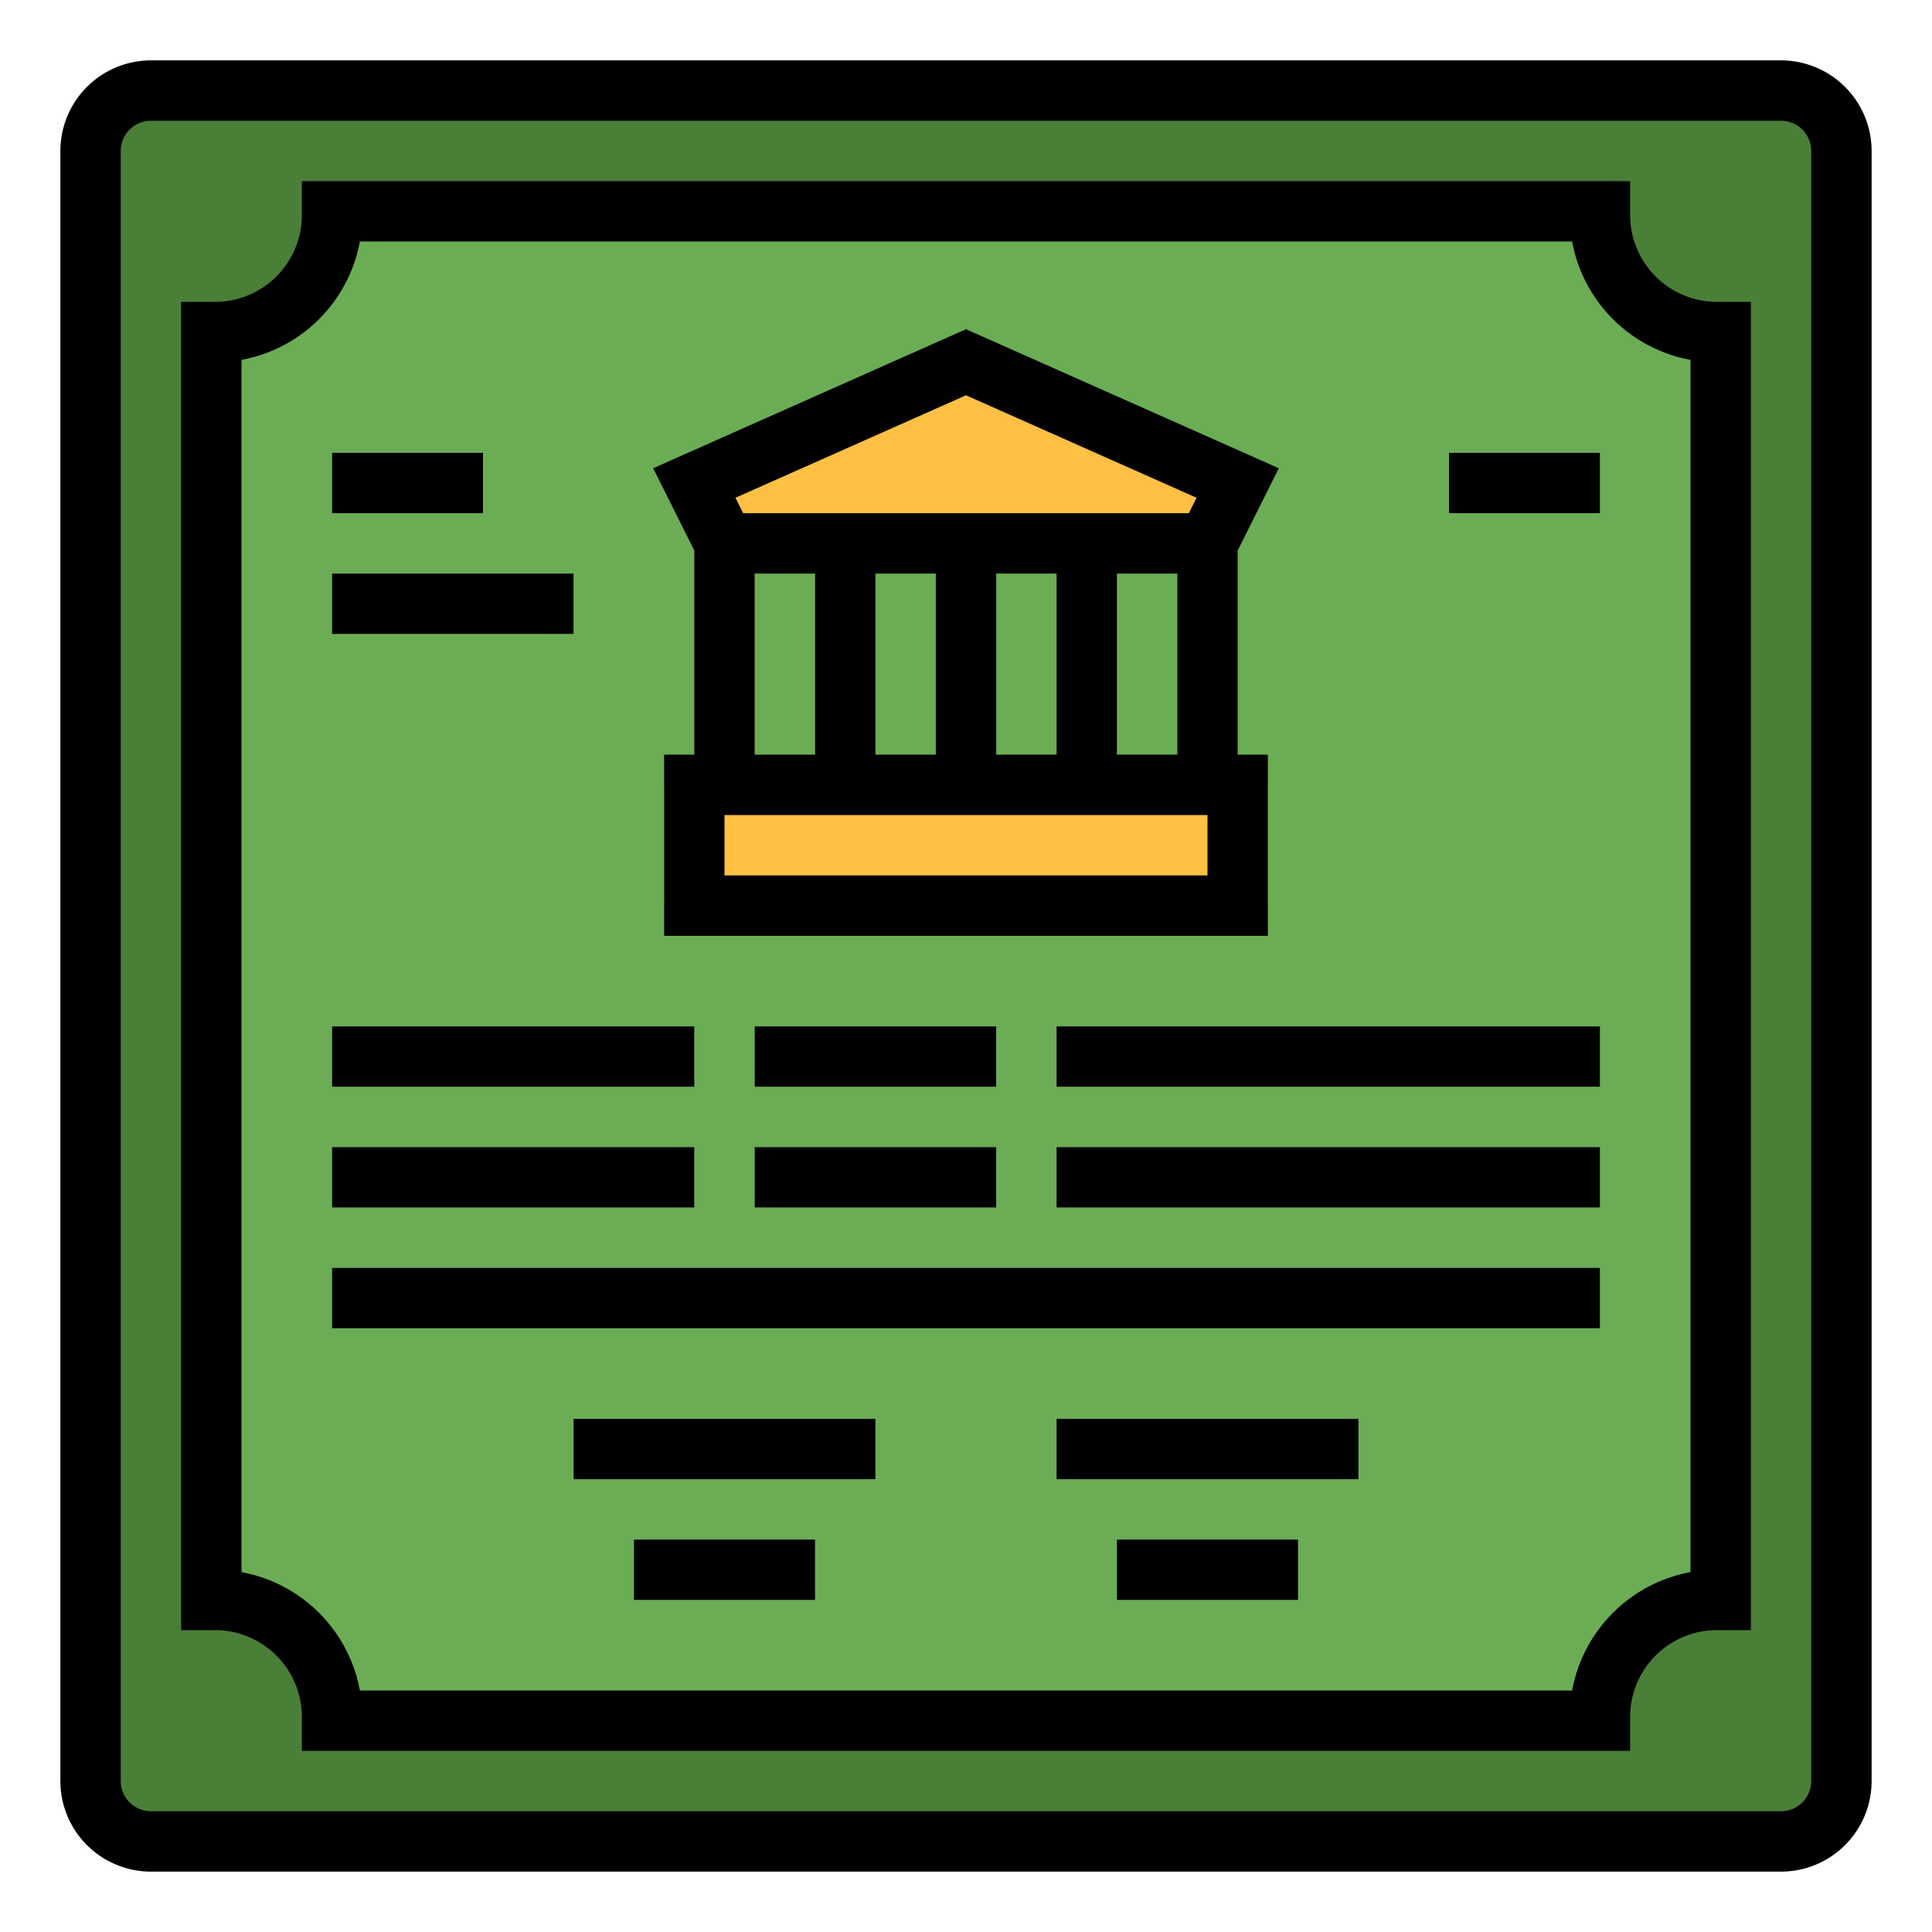<?xml version="1.0" encoding="UTF-8"?>
<svg xmlns="http://www.w3.org/2000/svg" onmouseup="{ if(window.parent.document.onmouseup) window.parent.document.onmouseup(arguments[0]);}" width="512" viewBox="0 0 512 512" height="512"><g id="FILLED_OUTLINE"><rect data-cppathid="10000" y="24" x="24" width="464" rx="16" height="464" fill="#4a7f38"/><path data-cppathid="10001" fill="#6bad55" d="m455 88a31 31 0 0 1 -31-31v-1h-336v1a31 31 0 0 1 -31 31h-1v336h1a31 31 0 0 1 31 31v1h336v-1a31 31 0 0 1 31-31h1v-336z"/><path data-cppathid="10002" fill="#ffc043" d="m328 144h-144l-8-16 80-32 80 32z"/><path data-cppathid="10003" fill="#ffc043" d="m176 208h160v32h-160z"/><path data-cppathid="10004" fill="#ef9d0c" d="m184 144h16v64h-16z"/><path data-cppathid="10005" fill="#ef9d0c" d="m216 144h16v64h-16z"/><path data-cppathid="10006" fill="#ef9d0c" d="m248 144h16v64h-16z"/><path data-cppathid="10007" fill="#ef9d0c" d="m280 144h16v64h-16z"/><g fill="#a6c699"><path data-cppathid="10008" d="m88 304h96v16h-96z"/><path data-cppathid="10009" d="m88 272h96v16h-96z"/><path data-cppathid="10010" d="m152 376h80v16h-80z"/><path data-cppathid="10011" d="m280 376h80v16h-80z"/><path data-cppathid="10012" d="m384 120h40v16h-40z"/><path data-cppathid="10013" d="m88 120h40v16h-40z"/><path data-cppathid="10014" d="m88 152h64v16h-64z"/></g><path data-cppathid="10015" fill="#ef9d0c" d="m312 144h16v64h-16z"/><path data-cppathid="10016" fill="#a6c699" d="m168 408h48v16h-48z"/><path data-cppathid="10017" fill="#a6c699" d="m296 408h48v16h-48z"/><path data-cppathid="10018" fill="#a6c699" d="m88 336h336v16h-336z"/><path data-cppathid="10019" fill="#a6c699" d="m200 272h64v16h-64z"/><path data-cppathid="10020" fill="#a6c699" d="m200 304h64v16h-64z"/><path data-cppathid="10021" fill="#a6c699" d="m280 272h144v16h-144z"/><path data-cppathid="10022" fill="#a6c699" d="m280 304h144v16h-144z"/><path data-cppathid="10023" d="m472 16h-432a24.027 24.027 0 0 0 -24 24v432a24.027 24.027 0 0 0 24 24h432a24.027 24.027 0 0 0 24-24v-432a24.027 24.027 0 0 0 -24-24zm8 456a8.009 8.009 0 0 1 -8 8h-432a8.009 8.009 0 0 1 -8-8v-432a8.009 8.009 0 0 1 8-8h432a8.009 8.009 0 0 1 8 8z"/><path data-cppathid="10024" d="m432 57v-9h-352v9a23.026 23.026 0 0 1 -23 23h-9v352h9a23.026 23.026 0 0 1 23 23v9h352v-9a23.026 23.026 0 0 1 23-23h9v-352h-9a23.026 23.026 0 0 1 -23-23zm16 359.629a39.108 39.108 0 0 0 -31.371 31.371h-321.258a39.108 39.108 0 0 0 -31.371-31.371v-321.259a39.108 39.108 0 0 0 31.371-31.371h321.258a39.108 39.108 0 0 0 31.371 31.371z"/><path data-cppathid="10025" d="m184 200h-8v48h160v-48h-8v-54.111l10.899-21.799-82.899-36.844-82.899 36.844 10.899 21.799zm16-48h16v48h-16zm64 48v-48h16v48zm-16 0h-16v-48h16zm72 32h-128v-16h128zm-24-32v-48h16v48zm-40-95.246 61.101 27.156-2.045 4.09h-118.111l-2.045-4.09z"/><path data-cppathid="10026" d="m88 304h96v16h-96z"/><path data-cppathid="10027" d="m88 272h96v16h-96z"/><path data-cppathid="10028" d="m152 376h80v16h-80z"/><path data-cppathid="10029" d="m280 376h80v16h-80z"/><path data-cppathid="10030" d="m384 120h40v16h-40z"/><path data-cppathid="10031" d="m88 120h40v16h-40z"/><path data-cppathid="10032" d="m88 152h64v16h-64z"/><path data-cppathid="10033" d="m168 408h48v16h-48z"/><path data-cppathid="10034" d="m296 408h48v16h-48z"/><path data-cppathid="10035" d="m88 336h336v16h-336z"/><path data-cppathid="10036" d="m200 272h64v16h-64z"/><path data-cppathid="10037" d="m200 304h64v16h-64z"/><path data-cppathid="10038" d="m280 272h144v16h-144z"/><path data-cppathid="10039" d="m280 304h144v16h-144z"/></g></svg>
